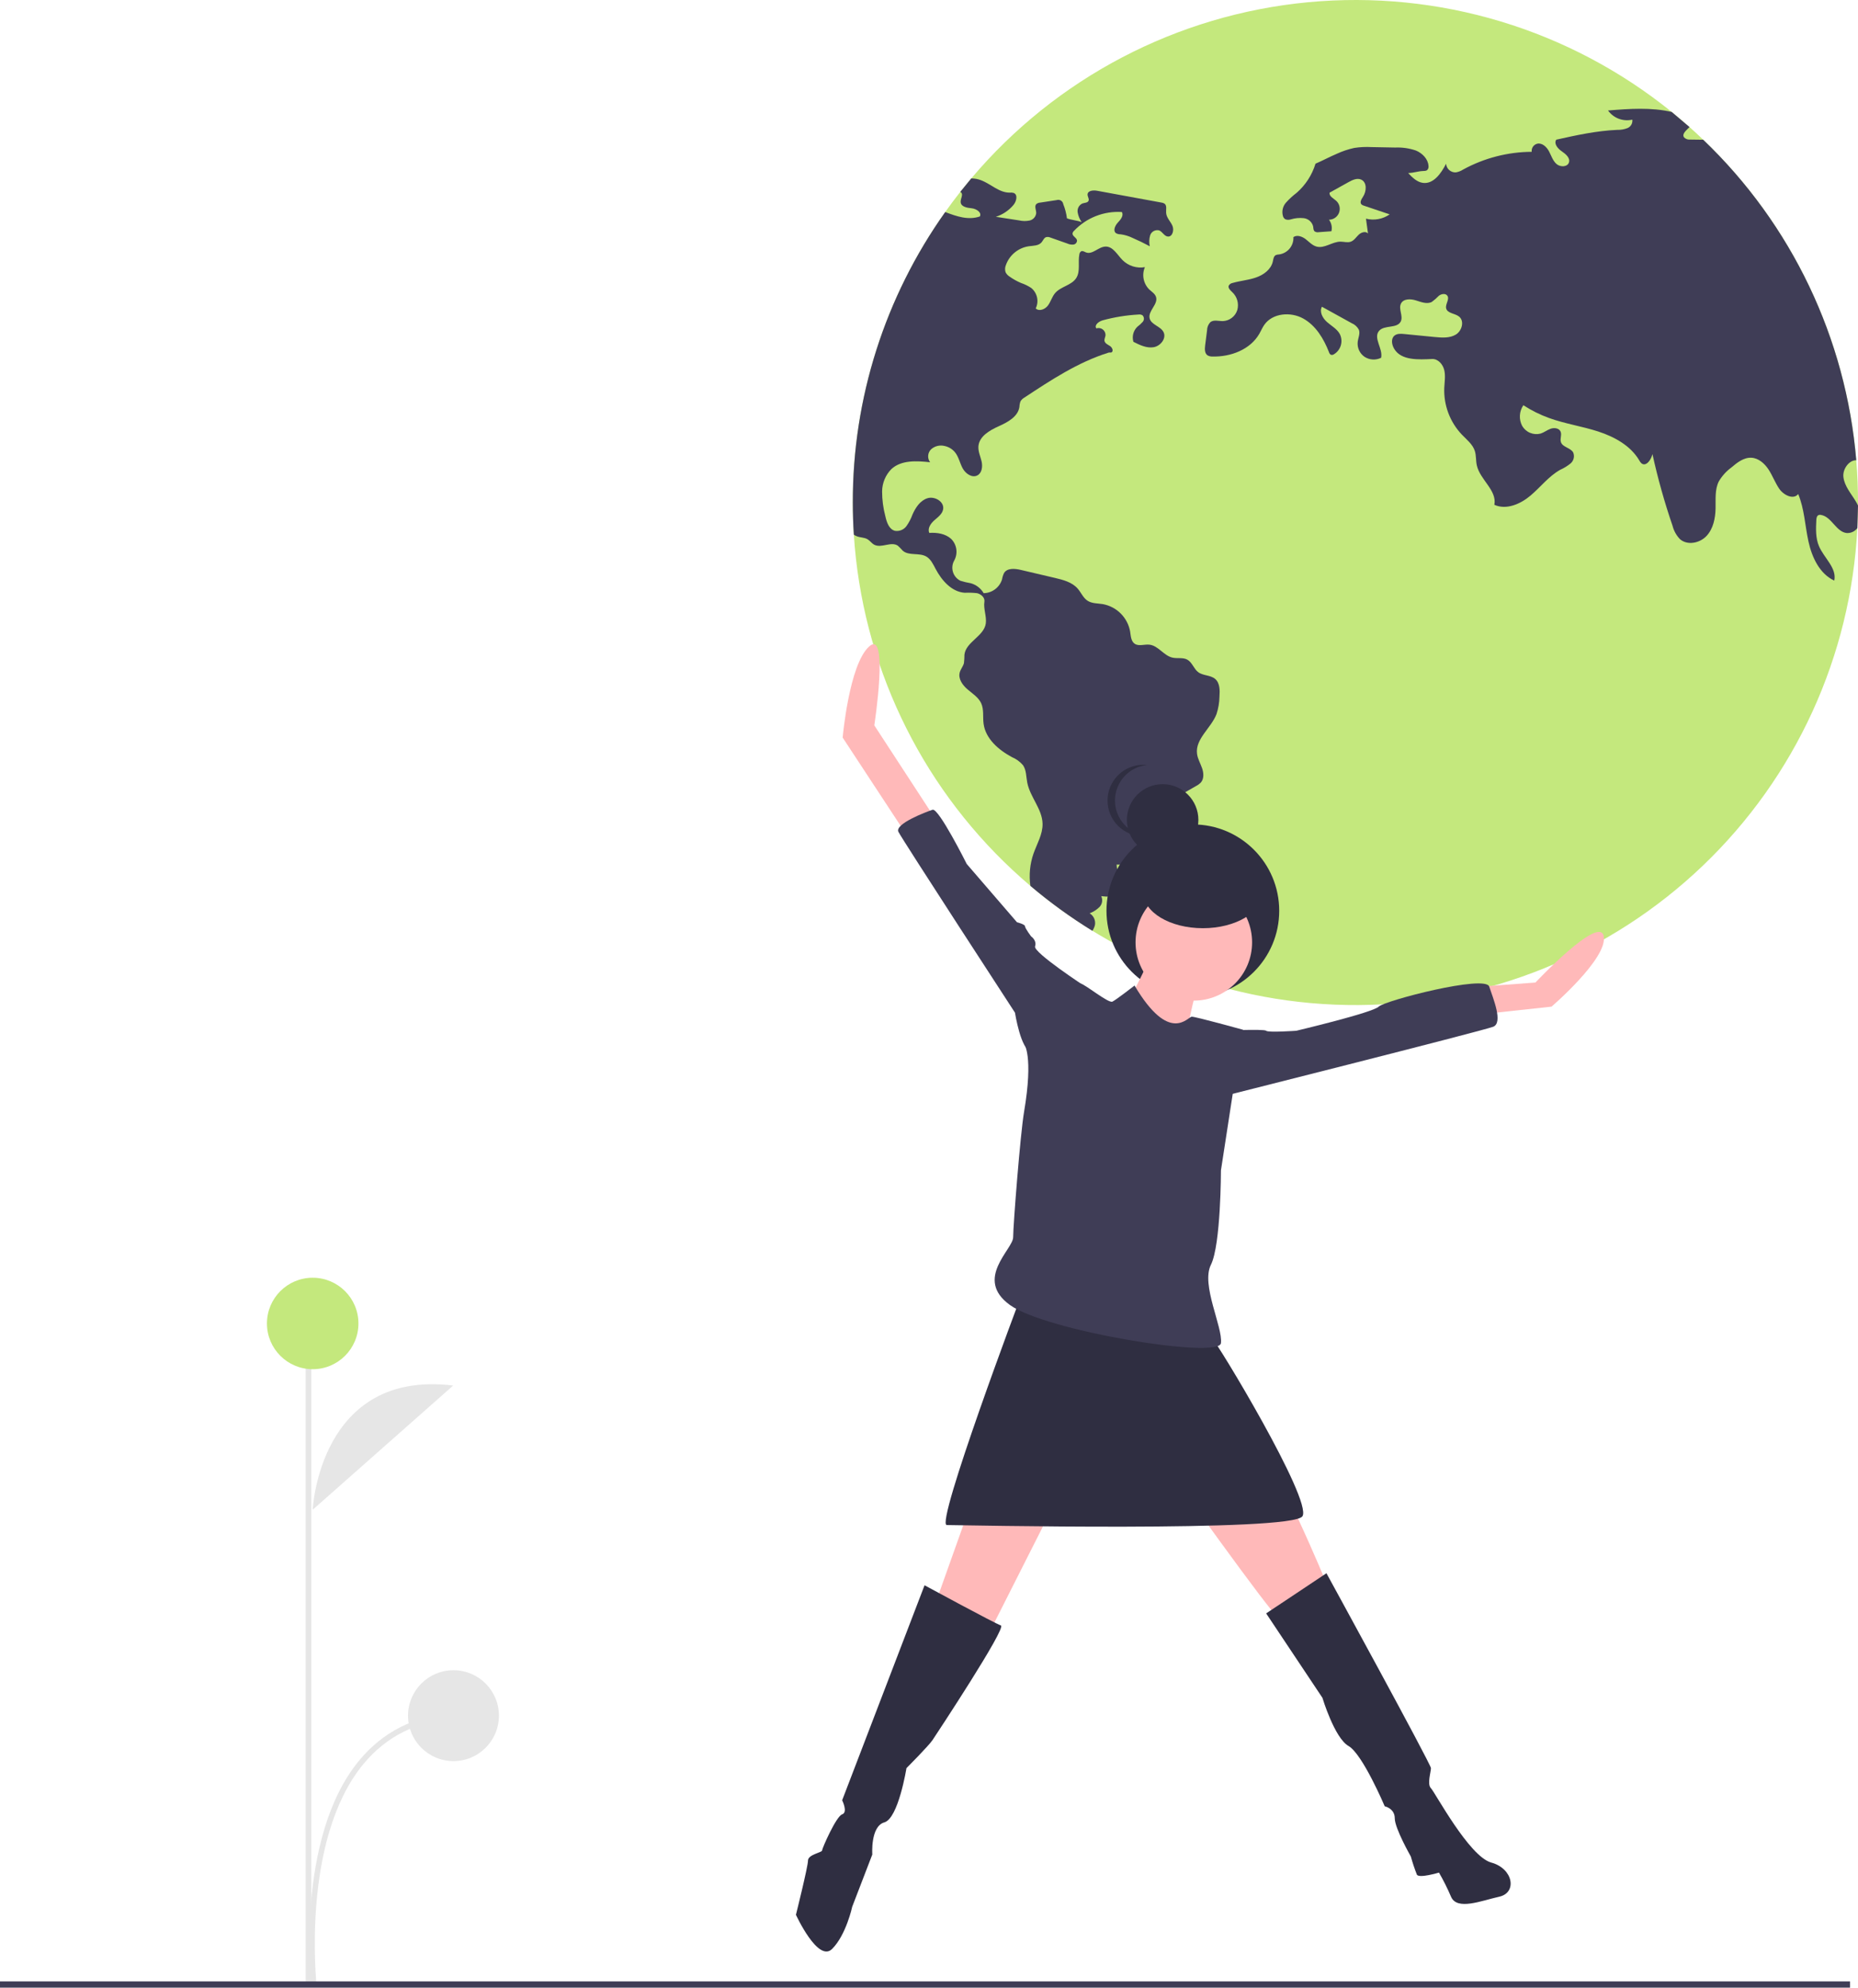 <svg width="401" height="429" viewBox="0 0 401 429" fill="none" xmlns="http://www.w3.org/2000/svg">
<g clip-path="url(#clip0)">
<path d="M67.486 325.845C67.486 325.845 68.896 295.516 97.807 299.041L67.486 325.845Z" fill="#E6E6E6"/>
<path d="M67.146 428.616C67.11 428.299 63.697 396.695 77.515 379.97C82.614 373.797 89.447 370.34 97.823 369.696L97.916 370.887C89.876 371.506 83.322 374.817 78.438 380.728C64.944 397.06 68.298 428.169 68.333 428.481L67.146 428.616Z" fill="#E6E6E6"/>
<path d="M67.18 294.835H65.978V427.712H67.18V294.835Z" fill="#E6E6E6"/>
<path d="M67.486 295.516C72.938 295.516 77.358 291.097 77.358 285.645C77.358 280.194 72.938 275.774 67.486 275.774C62.033 275.774 57.613 280.194 57.613 285.645C57.613 291.097 62.033 295.516 67.486 295.516Z" fill="#C4E87D"/>
<path d="M97.87 380.1C103.287 380.1 107.679 375.709 107.679 370.291C107.679 364.874 103.287 360.483 97.87 360.483C92.452 360.483 88.06 364.874 88.06 370.291C88.06 375.709 92.452 380.1 97.87 380.1Z" fill="#E6E6E6"/>
<path d="M401 108.458V109.108C400.985 110.738 400.939 112.361 400.86 113.977C399.453 141.63 387.522 167.698 367.512 186.838C347.503 205.979 320.929 216.742 293.238 216.923C265.546 217.105 238.834 206.689 218.576 187.812C198.317 168.935 186.046 143.026 184.278 115.394C184.13 113.099 184.056 110.787 184.056 108.458C184.017 85.995 190.99 64.079 204.002 45.766C205.042 44.291 206.125 42.842 207.249 41.421C208.023 40.432 208.82 39.465 209.625 38.506C227.936 16.817 254.02 3.167 282.28 0.485C310.541 -2.196 338.727 6.304 360.792 24.163C362.098 25.218 363.382 26.31 364.636 27.424C365.64 28.317 366.626 29.23 367.595 30.162C386.681 48.416 398.429 73.022 400.624 99.339C400.875 102.349 401 105.389 401 108.458Z" fill="#C4E87D"/>
<path d="M207.249 41.421C207.302 41.443 207.351 41.473 207.396 41.509C207.979 41.989 207.249 42.911 207.337 43.671C207.44 44.645 208.739 44.859 209.721 44.955C210.702 45.058 211.942 45.848 211.477 46.718C209.012 47.567 206.518 46.733 204.002 45.767C190.99 64.079 184.017 85.995 184.056 108.458C184.056 110.79 184.13 113.102 184.278 115.394C184.484 115.544 184.71 115.666 184.949 115.755C185.687 116.036 186.543 115.984 187.222 116.382C187.761 116.7 188.122 117.26 188.661 117.556C190.203 118.397 192.343 116.781 193.782 117.784C194.154 118.123 194.506 118.483 194.837 118.861C196.165 120.012 198.349 119.238 199.884 120.101C200.873 120.654 201.382 121.761 201.914 122.764C203.234 125.273 205.374 127.737 208.201 127.937C209.092 127.896 209.985 127.925 210.872 128.025C211.742 128.224 212.598 128.984 212.458 129.862C212.215 131.375 212.96 133.027 212.761 134.54C212.399 137.307 208.481 138.517 208.149 141.284C208.148 141.893 208.113 142.501 208.046 143.106C207.868 143.829 207.322 144.419 207.131 145.142C206.762 146.507 207.743 147.872 208.813 148.787C209.89 149.709 211.174 150.506 211.765 151.79C212.384 153.155 212.082 154.741 212.281 156.224C212.724 159.463 215.521 161.861 218.398 163.411C219.321 163.796 220.139 164.392 220.789 165.152C221.527 166.222 221.453 167.631 221.704 168.907C222.309 172.028 224.936 174.603 225.01 177.783C225.062 180.048 223.807 182.099 223.055 184.232C222.28 186.467 222.05 188.855 222.383 191.197C226.59 194.764 231.063 198.008 235.761 200.899C236.017 200.521 236.204 200.102 236.315 199.659C236.404 199.17 236.342 198.665 236.138 198.212C235.934 197.759 235.596 197.378 235.171 197.121C235.964 196.822 236.685 196.359 237.289 195.764C237.585 195.459 237.781 195.07 237.849 194.651C237.918 194.231 237.856 193.801 237.672 193.417C238.971 193.58 240.513 193.661 241.369 192.665C242.056 191.868 242.011 190.673 241.738 189.662C241.465 188.644 241.008 187.662 241 186.607C244.009 186.754 247.025 186.653 250.018 186.305C249.585 184.845 248.6 183.612 247.273 182.867C248.63 182.638 249.863 181.015 250.291 179.709C250.661 178.376 250.681 176.971 250.35 175.629C250.247 175.284 250.232 174.919 250.305 174.566C250.524 174.098 250.907 173.728 251.383 173.526C253.626 172.235 255.869 170.946 258.112 169.66C258.513 169.458 258.877 169.191 259.19 168.87C259.891 168.037 259.787 166.79 259.426 165.764C259.064 164.739 258.489 163.772 258.349 162.695C257.935 159.471 261.389 157.154 262.555 154.114C262.951 152.901 263.165 151.635 263.189 150.359C263.285 148.986 263.292 147.4 262.245 146.522C261.234 145.674 259.662 145.865 258.607 145.076C257.64 144.353 257.308 142.958 256.253 142.376C255.294 141.844 254.098 142.184 253.028 141.933C251.154 141.498 249.973 139.336 248.055 139.137C246.977 139.019 245.752 139.55 244.867 138.923C244.085 138.362 244.055 137.248 243.908 136.303C243.646 134.832 242.94 133.477 241.884 132.419C240.829 131.361 239.475 130.652 238.004 130.386C236.89 130.209 235.68 130.275 234.728 129.663C233.769 129.043 233.334 127.885 232.574 127.022C231.363 125.642 229.445 125.148 227.652 124.727C225.217 124.159 222.784 123.588 220.354 123.015C219.062 122.705 217.395 122.543 216.694 123.679C216.486 124.111 216.342 124.571 216.266 125.044C216.002 125.896 215.477 126.642 214.764 127.178C214.051 127.713 213.187 128.009 212.296 128.025C211.686 126.983 210.697 126.217 209.536 125.885C208.777 125.758 208.028 125.581 207.293 125.354C206.909 125.166 206.567 124.902 206.289 124.577C206.011 124.252 205.802 123.875 205.675 123.466C205.548 123.058 205.505 122.628 205.55 122.203C205.595 121.778 205.726 121.367 205.935 120.994C206.354 120.245 206.515 119.38 206.393 118.53C206.272 117.681 205.875 116.896 205.264 116.294C204.024 115.18 202.231 114.907 200.563 115.017C200.128 114.066 200.858 112.996 201.641 112.302C202.43 111.616 203.382 110.937 203.552 109.904C203.825 108.281 201.751 107.049 200.18 107.529C198.608 108.016 197.604 109.543 196.94 111.048C196.618 111.936 196.179 112.777 195.634 113.549C195.355 113.931 194.976 114.228 194.538 114.408C194.1 114.588 193.622 114.643 193.155 114.567C191.856 114.235 191.362 112.693 191.074 111.395C190.613 109.659 190.379 107.871 190.38 106.075C190.391 104.262 191.112 102.525 192.387 101.235C194.535 99.258 197.84 99.45 200.74 99.767C200.43 99.353 200.281 98.839 200.322 98.323C200.362 97.807 200.59 97.324 200.962 96.963C201.35 96.619 201.816 96.374 202.32 96.251C202.824 96.127 203.351 96.129 203.854 96.255C204.729 96.436 205.516 96.906 206.09 97.59C206.917 98.594 207.153 99.959 207.773 101.095C208.4 102.239 209.802 103.212 210.946 102.6C211.942 102.069 212.097 100.697 211.853 99.597C211.602 98.505 211.078 97.435 211.167 96.314C211.337 94.182 213.558 92.891 215.513 92.013C217.469 91.135 219.704 89.947 220.014 87.822C220.029 87.409 220.108 87 220.25 86.612C220.467 86.265 220.769 85.98 221.129 85.785C226.833 82.015 232.64 78.193 239.163 76.135C239.502 76.024 239.539 76.142 239.886 76.061C240.373 75.781 240.048 75.006 239.584 74.696C239.119 74.386 238.499 74.143 238.381 73.597C238.3 73.198 238.536 72.8 238.595 72.394C238.61 72.149 238.565 71.904 238.464 71.68C238.363 71.457 238.208 71.261 238.013 71.111C237.819 70.961 237.591 70.861 237.348 70.82C237.106 70.778 236.858 70.797 236.625 70.874C236.101 70.181 237.134 69.376 237.975 69.14C240.494 68.451 243.078 68.03 245.686 67.886C245.987 67.836 246.296 67.888 246.564 68.034C246.756 68.219 246.87 68.47 246.882 68.736C246.894 69.002 246.804 69.263 246.631 69.465C246.276 69.859 245.883 70.218 245.457 70.535C245.034 70.946 244.732 71.466 244.583 72.037C244.435 72.608 244.446 73.209 244.616 73.774C245.981 74.467 247.457 75.183 248.97 74.94C250.475 74.696 251.811 72.999 251.102 71.649C250.446 70.387 248.461 70.1 248.121 68.72C247.723 67.104 250.01 65.665 249.494 64.086C249.272 63.393 248.579 62.98 248.047 62.485C247.422 61.87 246.997 61.08 246.827 60.219C246.657 59.359 246.751 58.467 247.095 57.66C246.232 57.811 245.344 57.753 244.507 57.491C243.67 57.229 242.908 56.771 242.284 56.155C241.133 54.996 240.218 53.159 238.58 53.218C237.082 53.263 235.791 55.011 234.389 54.48C234.042 54.347 233.68 54.082 233.348 54.237C233.239 54.307 233.147 54.401 233.079 54.513C233.011 54.624 232.97 54.749 232.957 54.879C232.603 56.583 233.215 58.523 232.286 59.999C231.275 61.6 228.936 61.821 227.711 63.267C227.047 64.049 226.788 65.105 226.176 65.931C225.563 66.757 224.272 67.288 223.534 66.565C223.896 65.825 223.994 64.983 223.815 64.179C223.635 63.375 223.188 62.655 222.545 62.139C221.866 61.693 221.132 61.335 220.361 61.076C219.5 60.713 218.682 60.258 217.919 59.718C217.539 59.487 217.23 59.155 217.026 58.759C216.865 58.262 216.886 57.723 217.085 57.239C217.458 56.174 218.115 55.23 218.985 54.51C219.855 53.79 220.905 53.32 222.021 53.152C222.995 53.019 224.132 53.063 224.781 52.318C225.121 51.927 225.298 51.33 225.799 51.175C226.116 51.109 226.445 51.148 226.737 51.285C227.954 51.713 229.164 52.141 230.382 52.569C230.788 52.755 231.236 52.829 231.681 52.783C231.901 52.755 232.102 52.644 232.243 52.472C232.384 52.301 232.455 52.082 232.441 51.861C232.323 51.256 231.393 50.968 231.481 50.356C231.524 50.156 231.63 49.975 231.784 49.839C233.1 48.44 234.709 47.348 236.496 46.643C238.284 45.937 240.205 45.636 242.122 45.759C242.579 46.519 241.856 47.412 241.244 48.054C240.639 48.703 240.152 49.854 240.89 50.348C241.187 50.504 241.52 50.581 241.856 50.57C242.754 50.69 243.626 50.954 244.439 51.352C245.701 51.898 246.94 52.503 248.151 53.152C247.973 52.361 248.003 51.537 248.239 50.761C248.373 50.381 248.643 50.063 248.998 49.871C249.352 49.679 249.766 49.625 250.158 49.721C250.881 50.002 251.25 50.961 252.025 51.049C253.05 51.167 253.456 49.647 253.028 48.703C252.6 47.759 251.744 46.977 251.678 45.936C251.626 45.243 251.892 44.379 251.338 43.959C251.142 43.828 250.916 43.748 250.682 43.723C246.048 42.874 241.411 42.023 236.772 41.17C235.946 41.015 234.758 41.133 234.721 41.967C234.699 42.439 235.119 42.904 234.935 43.332C234.736 43.789 234.086 43.752 233.614 43.915C233.259 44.076 232.966 44.348 232.78 44.69C232.594 45.032 232.524 45.425 232.581 45.811C232.707 46.578 233.005 47.307 233.452 47.943C232.544 47.567 231.179 47.5 230.271 47.117C230.139 46.066 229.871 45.037 229.474 44.055C229.452 43.898 229.395 43.749 229.308 43.617C229.222 43.485 229.107 43.374 228.973 43.291C228.838 43.208 228.687 43.155 228.531 43.137C228.374 43.118 228.215 43.135 228.065 43.184C226.869 43.369 225.674 43.546 224.479 43.73C224.178 43.744 223.891 43.856 223.66 44.047C223.195 44.542 223.652 45.331 223.637 46.01C223.594 46.39 223.434 46.746 223.179 47.031C222.923 47.315 222.586 47.513 222.213 47.596C221.462 47.749 220.687 47.739 219.941 47.567C218.265 47.309 216.598 47.05 214.923 46.792C216.401 46.321 217.716 45.441 218.716 44.254C219.38 43.472 219.734 42.011 218.775 41.642C218.491 41.564 218.196 41.542 217.904 41.576C215.631 41.59 213.838 39.694 211.713 38.89C211.045 38.641 210.338 38.511 209.625 38.507L207.249 41.421Z" fill="#3F3D56"/>
<path d="M400.86 113.977C400.6 114.326 400.258 114.607 399.864 114.793C399.47 114.98 399.037 115.067 398.602 115.047C396.292 114.848 395.318 111.52 393.031 111.144C392.828 111.092 392.614 111.113 392.426 111.203C392.086 111.387 392.027 111.845 392.005 112.229C391.909 114.132 391.828 116.109 392.573 117.865C393.658 120.433 396.469 122.587 395.879 125.31C392.706 123.842 391.053 120.278 390.308 116.862C389.555 113.446 389.437 109.86 388.094 106.629C387.068 107.935 384.928 106.857 383.999 105.485C383.113 104.186 382.567 102.681 381.711 101.361C380.855 100.047 379.542 98.867 377.977 98.793C376.332 98.719 374.9 99.848 373.646 100.918C372.555 101.724 371.638 102.743 370.953 103.913C370.074 105.684 370.303 107.765 370.259 109.735C370.215 111.86 369.765 114.11 368.311 115.674C366.857 117.231 364.179 117.777 362.577 116.368C361.803 115.561 361.251 114.567 360.976 113.483C359.235 108.41 357.787 103.242 356.637 98.004C356.372 99.199 355.316 100.741 354.313 100.04C354.088 99.849 353.907 99.613 353.781 99.346C351.907 96.181 348.446 94.278 344.941 93.134C341.444 91.998 337.762 91.467 334.301 90.212C332.36 89.508 330.506 88.584 328.774 87.46C328.334 88.108 328.077 88.863 328.03 89.645C327.984 90.426 328.149 91.206 328.508 91.902C328.897 92.583 329.5 93.116 330.223 93.419C330.947 93.722 331.75 93.777 332.508 93.577C333.275 93.326 333.924 92.795 334.685 92.529C335.445 92.271 336.47 92.396 336.802 93.134C337.127 93.835 336.64 94.683 336.883 95.421C337.245 96.535 338.935 96.624 339.525 97.642C339.699 98.045 339.739 98.493 339.639 98.921C339.539 99.348 339.306 99.733 338.972 100.018C338.293 100.571 337.543 101.033 336.743 101.39C334.264 102.77 332.5 105.124 330.331 106.953C328.161 108.79 325.099 110.126 322.517 108.953C323.129 105.832 319.417 103.545 318.731 100.438C318.502 99.413 318.62 98.328 318.303 97.332C317.838 95.886 316.554 94.897 315.506 93.805C314.233 92.465 313.241 90.883 312.589 89.154C311.936 87.424 311.636 85.582 311.706 83.734C311.765 82.451 312.001 81.145 311.706 79.89C311.418 78.643 310.378 77.433 309.094 77.485C306.165 77.618 302.468 77.839 300.933 75.338C300.379 74.445 300.143 73.139 300.94 72.453C301.501 71.974 302.327 72.018 303.058 72.092C305.264 72.306 307.463 72.527 309.67 72.741C311.212 72.888 312.879 73.014 314.208 72.21C315.536 71.406 316.111 69.258 314.879 68.307C313.986 67.613 312.378 67.65 312.112 66.551C311.898 65.628 312.916 64.588 312.363 63.813C311.972 63.267 311.086 63.415 310.548 63.828C310.078 64.316 309.567 64.763 309.02 65.164C307.965 65.71 306.711 65.186 305.574 64.832C304.438 64.478 302.918 64.448 302.372 65.503C301.752 66.676 302.91 68.225 302.305 69.406C301.494 70.963 298.763 70.077 297.627 71.42C296.328 72.955 298.512 75.257 298.077 77.219C297.517 77.497 296.893 77.625 296.269 77.59C295.644 77.555 295.039 77.359 294.513 77.02C293.997 76.669 293.585 76.184 293.323 75.618C293.06 75.051 292.957 74.424 293.022 73.803C293.126 72.918 293.591 72.01 293.281 71.177C292.947 70.533 292.395 70.028 291.724 69.753C289.584 68.565 287.444 67.382 285.304 66.204C284.706 67.311 285.459 68.676 286.403 69.509C287.341 70.336 288.521 70.963 289.141 72.055C289.533 72.812 289.622 73.69 289.389 74.51C289.156 75.33 288.619 76.03 287.887 76.467C287.794 76.531 287.689 76.573 287.578 76.593C287.467 76.612 287.353 76.607 287.245 76.578C287.142 76.517 287.053 76.438 286.982 76.343C286.911 76.248 286.86 76.139 286.831 76.024C285.702 73.125 283.998 70.269 281.282 68.757C278.559 67.237 274.656 67.554 272.87 70.1C272.45 70.705 272.162 71.398 271.793 72.04C269.837 75.441 265.631 77.05 261.706 76.947C261.322 76.971 260.939 76.881 260.606 76.688C259.972 76.253 260.001 75.323 260.097 74.556C260.237 73.471 260.37 72.394 260.51 71.31C260.514 70.647 260.77 70.011 261.226 69.531C261.957 68.956 263.004 69.317 263.934 69.303C264.636 69.272 265.311 69.024 265.867 68.595C266.423 68.166 266.833 67.576 267.041 66.905C267.228 66.228 267.226 65.513 267.036 64.837C266.847 64.16 266.476 63.549 265.963 63.068C265.543 62.67 264.975 62.168 265.196 61.63C265.286 61.481 265.407 61.354 265.551 61.257C265.695 61.16 265.859 61.096 266.03 61.069C267.69 60.589 269.454 60.464 271.084 59.888C272.723 59.32 274.309 58.154 274.7 56.465C274.818 55.948 274.87 55.321 275.335 55.063C275.57 54.969 275.82 54.919 276.073 54.915C276.96 54.788 277.768 54.334 278.337 53.642C278.906 52.95 279.196 52.07 279.15 51.175C279.932 50.629 281.031 51.035 281.791 51.617C282.544 52.2 283.216 52.968 284.138 53.218C285.857 53.691 287.518 52.163 289.303 52.156C290.056 52.156 290.831 52.422 291.532 52.163C292.248 51.905 292.676 51.197 293.222 50.673C293.775 50.142 294.734 49.825 295.243 50.393C295.096 49.323 294.956 48.26 294.808 47.198C295.677 47.417 296.584 47.447 297.466 47.287C298.348 47.126 299.185 46.779 299.922 46.268C298.062 45.641 296.21 45.014 294.351 44.387C294.155 44.339 293.975 44.242 293.827 44.106C293.421 43.671 293.827 42.992 294.151 42.498C294.941 41.31 295.074 39.355 293.775 38.765C292.89 38.359 291.879 38.846 291.03 39.318C289.672 40.071 288.315 40.831 286.957 41.583C286.831 42.358 287.776 42.801 288.359 43.317C288.714 43.632 288.966 44.047 289.08 44.508C289.195 44.969 289.167 45.453 289.001 45.898C288.835 46.343 288.538 46.727 288.15 47C287.761 47.273 287.299 47.422 286.824 47.427C287.091 47.776 287.277 48.18 287.368 48.611C287.459 49.041 287.452 49.486 287.348 49.913C286.44 49.98 285.525 50.046 284.61 50.112C284.458 50.143 284.302 50.142 284.15 50.112C283.998 50.082 283.853 50.022 283.725 49.935C283.43 49.677 283.474 49.219 283.4 48.836C283.279 48.377 283.022 47.966 282.665 47.654C282.307 47.342 281.864 47.145 281.393 47.087C280.453 46.981 279.501 47.069 278.596 47.346C278.203 47.484 277.772 47.474 277.386 47.316C277.167 47.171 277.001 46.959 276.914 46.711C276.753 46.205 276.726 45.666 276.835 45.147C276.943 44.627 277.184 44.144 277.534 43.745C278.242 42.958 279.023 42.239 279.866 41.598C281.775 39.927 283.178 37.754 283.917 35.327C285.422 34.692 286.979 33.836 288.492 33.202C289.708 32.638 290.982 32.21 292.292 31.925C293.525 31.737 294.773 31.678 296.018 31.748C297.716 31.778 299.42 31.807 301.117 31.844C302.632 31.78 304.146 31.998 305.582 32.486C306.976 33.062 308.209 34.308 308.304 35.813C308.333 35.985 308.318 36.161 308.26 36.325C308.202 36.489 308.103 36.636 307.972 36.751C307.776 36.859 307.554 36.91 307.33 36.898C305.921 36.942 305.323 37.297 303.914 37.348C304.807 38.3 305.81 39.303 307.109 39.473C309.397 39.768 311.042 37.4 312.097 35.341C312.135 35.865 312.376 36.354 312.769 36.703C313.162 37.051 313.675 37.233 314.2 37.208C314.766 37.111 315.305 36.9 315.787 36.588C320.325 34.108 325.41 32.795 330.582 32.766C330.531 32.375 330.627 31.978 330.852 31.654C331.077 31.329 331.415 31.1 331.799 31.01C332.854 30.804 333.799 31.711 334.308 32.656C334.81 33.6 335.127 34.692 335.939 35.4C336.743 36.109 338.3 36.072 338.618 35.054C338.927 34.072 337.902 33.231 337.053 32.648C336.197 32.073 335.304 31.003 335.88 30.147C340.219 29.18 344.595 28.221 349.044 28.03C349.8 28.052 350.553 27.922 351.258 27.646C351.607 27.498 351.897 27.239 352.084 26.91C352.271 26.581 352.343 26.199 352.291 25.823C351.32 26.05 350.304 25.983 349.371 25.631C348.438 25.279 347.631 24.658 347.052 23.846C351.619 23.47 356.401 23.138 360.792 24.163L364.636 27.424C363.906 28.184 362.931 28.9 363.463 29.66C363.638 29.835 363.851 29.967 364.085 30.048C364.318 30.128 364.568 30.155 364.813 30.125C365.743 30.14 366.673 30.162 367.595 30.162C386.681 48.416 398.429 73.022 400.624 99.339C399.074 99.28 397.65 101.243 397.849 102.954C398.085 104.939 399.517 106.533 400.542 108.244C400.712 108.523 400.865 108.811 401 109.108L400.86 113.977Z" fill="#3F3D56"/>
<path d="M257.445 215.213C267.74 215.213 276.085 206.868 276.085 196.574C276.085 186.28 267.74 177.935 257.445 177.935C247.149 177.935 238.804 186.28 238.804 196.574C238.804 206.868 247.149 215.213 257.445 215.213Z" fill="#2F2E41"/>
<path d="M248.546 205.99C248.546 205.99 242.474 219.433 240.74 219.867C239.005 220.3 255.051 228.106 255.051 228.106C255.051 228.106 258.087 211.628 259.388 210.76C260.689 209.893 248.546 205.99 248.546 205.99Z" fill="#FFB9B9"/>
<path d="M212.55 316.134L201.274 347.789L213.417 352.56L234.235 311.364L212.55 316.134Z" fill="#FFB9B9"/>
<path d="M252.016 317.001C252.016 317.001 274.568 348.657 275.869 349.09C277.17 349.524 286.277 341.719 286.277 341.719C286.277 341.719 275.001 314.399 271.532 313.099C268.062 311.798 252.016 317.001 252.016 317.001Z" fill="#FFB9B9"/>
<path d="M199.539 342.152L181.758 388.551C181.758 388.551 183.059 391.153 181.758 391.587C180.457 392.02 177.421 398.959 177.421 399.392C177.421 399.826 174.385 400.26 174.385 401.56C174.385 402.861 171.783 413.269 171.783 413.269C171.783 413.269 176.553 423.676 179.589 420.64C182.625 417.605 183.926 411.534 183.926 411.534L188.263 400.26C188.263 400.26 187.829 394.189 190.865 393.321C193.901 392.454 195.636 381.613 195.636 381.613C195.636 381.613 200.406 376.843 201.274 375.542C202.141 374.241 217.32 351.259 216.019 350.825C214.718 350.391 199.539 342.152 199.539 342.152Z" fill="#2F2E41"/>
<path d="M273.266 348.223L286.277 339.55C286.277 339.55 308.829 380.746 308.829 381.613C308.829 382.48 307.962 385.082 308.829 385.95C309.696 386.817 317.069 400.693 321.84 401.994C326.61 403.295 327.478 408.499 323.575 409.366C319.671 410.233 314.467 412.401 313.166 409.366C312.405 407.58 311.536 405.842 310.564 404.162C310.564 404.162 306.227 405.463 305.793 404.596C305.293 403.318 304.858 402.016 304.492 400.693C304.492 400.693 301.023 394.622 301.023 392.454C301.023 390.286 298.854 389.852 298.854 389.852C298.854 389.852 294.084 378.578 291.048 376.843C288.012 375.109 285.41 366.436 285.41 366.436L273.266 348.223Z" fill="#2F2E41"/>
<path d="M257.654 215.964C264.6 215.964 270.231 210.334 270.231 203.389C270.231 196.443 264.6 190.813 257.654 190.813C250.707 190.813 245.077 196.443 245.077 203.389C245.077 210.334 250.707 215.964 257.654 215.964Z" fill="#FFB9B9"/>
<path d="M220.356 279.709C220.356 279.709 201.742 329.152 204.344 329.152C206.946 329.152 278.935 330.718 281.103 327.249C283.272 323.78 262.424 289.249 261.557 288.815C260.689 288.381 220.356 279.709 220.356 279.709Z" fill="#2F2E41"/>
<path d="M201.707 176.503L188.697 156.556C188.697 156.556 191.914 135.631 187.577 139.534C183.24 143.436 181.868 159.197 181.868 159.197L196.937 182.14L201.707 176.503Z" fill="#FFB9B9"/>
<path d="M319.671 212.929L331.381 212.061C331.381 212.061 345.259 197.318 346.127 202.088C346.994 206.858 334.851 217.265 334.851 217.265L318.804 218.999L319.671 212.929Z" fill="#FFB9B9"/>
<path d="M234.234 217.265V212.929C234.234 212.929 222.958 205.557 223.392 204.256C223.826 202.955 222.525 202.088 222.525 202.088C222.525 202.088 221.224 200.353 221.224 199.919C221.224 199.486 219.489 199.052 219.489 199.052L208.647 186.477C208.647 186.477 202.575 174.335 201.274 174.769C199.973 175.202 193.034 177.804 193.901 179.539C194.768 181.273 219.055 218.566 219.055 218.566C219.055 218.566 220.356 226.805 222.525 226.805C224.693 226.805 234.234 217.265 234.234 217.265Z" fill="#3F3D56"/>
<path d="M263.292 222.469C263.292 222.469 272.833 222.035 273.266 222.469C273.7 222.902 279.772 222.469 279.772 222.469C279.772 222.469 296.252 218.566 297.553 217.265C298.854 215.964 320.539 210.327 321.406 212.929C322.273 215.53 324.442 220.734 322.273 221.601C320.105 222.469 261.557 237.212 261.557 237.212L263.292 222.469Z" fill="#3F3D56"/>
<path d="M250.924 184.67C255.184 184.67 258.637 181.217 258.637 176.957C258.637 172.698 255.184 169.245 250.924 169.245C246.664 169.245 243.21 172.698 243.21 176.957C243.21 181.217 246.664 184.67 250.924 184.67Z" fill="#2F2E41"/>
<path d="M240.639 172.779C240.639 170.873 241.345 169.034 242.621 167.618C243.897 166.201 245.653 165.307 247.549 165.109C247.282 165.081 247.014 165.067 246.746 165.067C244.7 165.067 242.738 165.88 241.291 167.326C239.845 168.772 239.032 170.734 239.032 172.779C239.032 174.825 239.845 176.787 241.291 178.233C242.738 179.679 244.7 180.492 246.746 180.492C247.014 180.492 247.282 180.478 247.549 180.45C245.653 180.252 243.897 179.358 242.621 177.941C241.345 176.525 240.639 174.686 240.639 172.779Z" fill="#2F2E41"/>
<path d="M259.613 200.335C266.713 200.335 272.469 196.882 272.469 192.622C272.469 188.363 266.713 184.91 259.613 184.91C252.513 184.91 246.757 188.363 246.757 192.622C246.757 196.882 252.513 200.335 259.613 200.335Z" fill="#2F2E41"/>
<path d="M244.86 212.712C244.86 212.712 240.957 215.747 240.089 216.181C239.222 216.614 234.018 212.278 233.15 212.278C232.283 212.278 221.007 225.287 221.007 225.287C221.007 225.287 223.102 227.701 221.007 240.031C220.221 244.655 218.662 264.425 218.662 267.027C218.662 269.629 210.165 276.023 217.971 281.66C225.777 287.297 263.075 293.368 263.508 289.899C263.942 286.43 259.172 277.324 261.34 272.987C263.508 268.651 263.508 252.606 263.508 252.606L266.111 235.694L268.279 222.252C268.279 222.252 258.087 219.433 257.22 219.433C256.353 219.433 252.449 225.504 244.86 212.712Z" fill="#3F3D56"/>
<path d="M399.282 427.653H0V429H399.282V427.653Z" fill="#3F3D56"/>
</g>
<defs>
<clipPath id="clip0">
<rect width="401" height="429" fill="white"/>
</clipPath>
</defs>
</svg>
